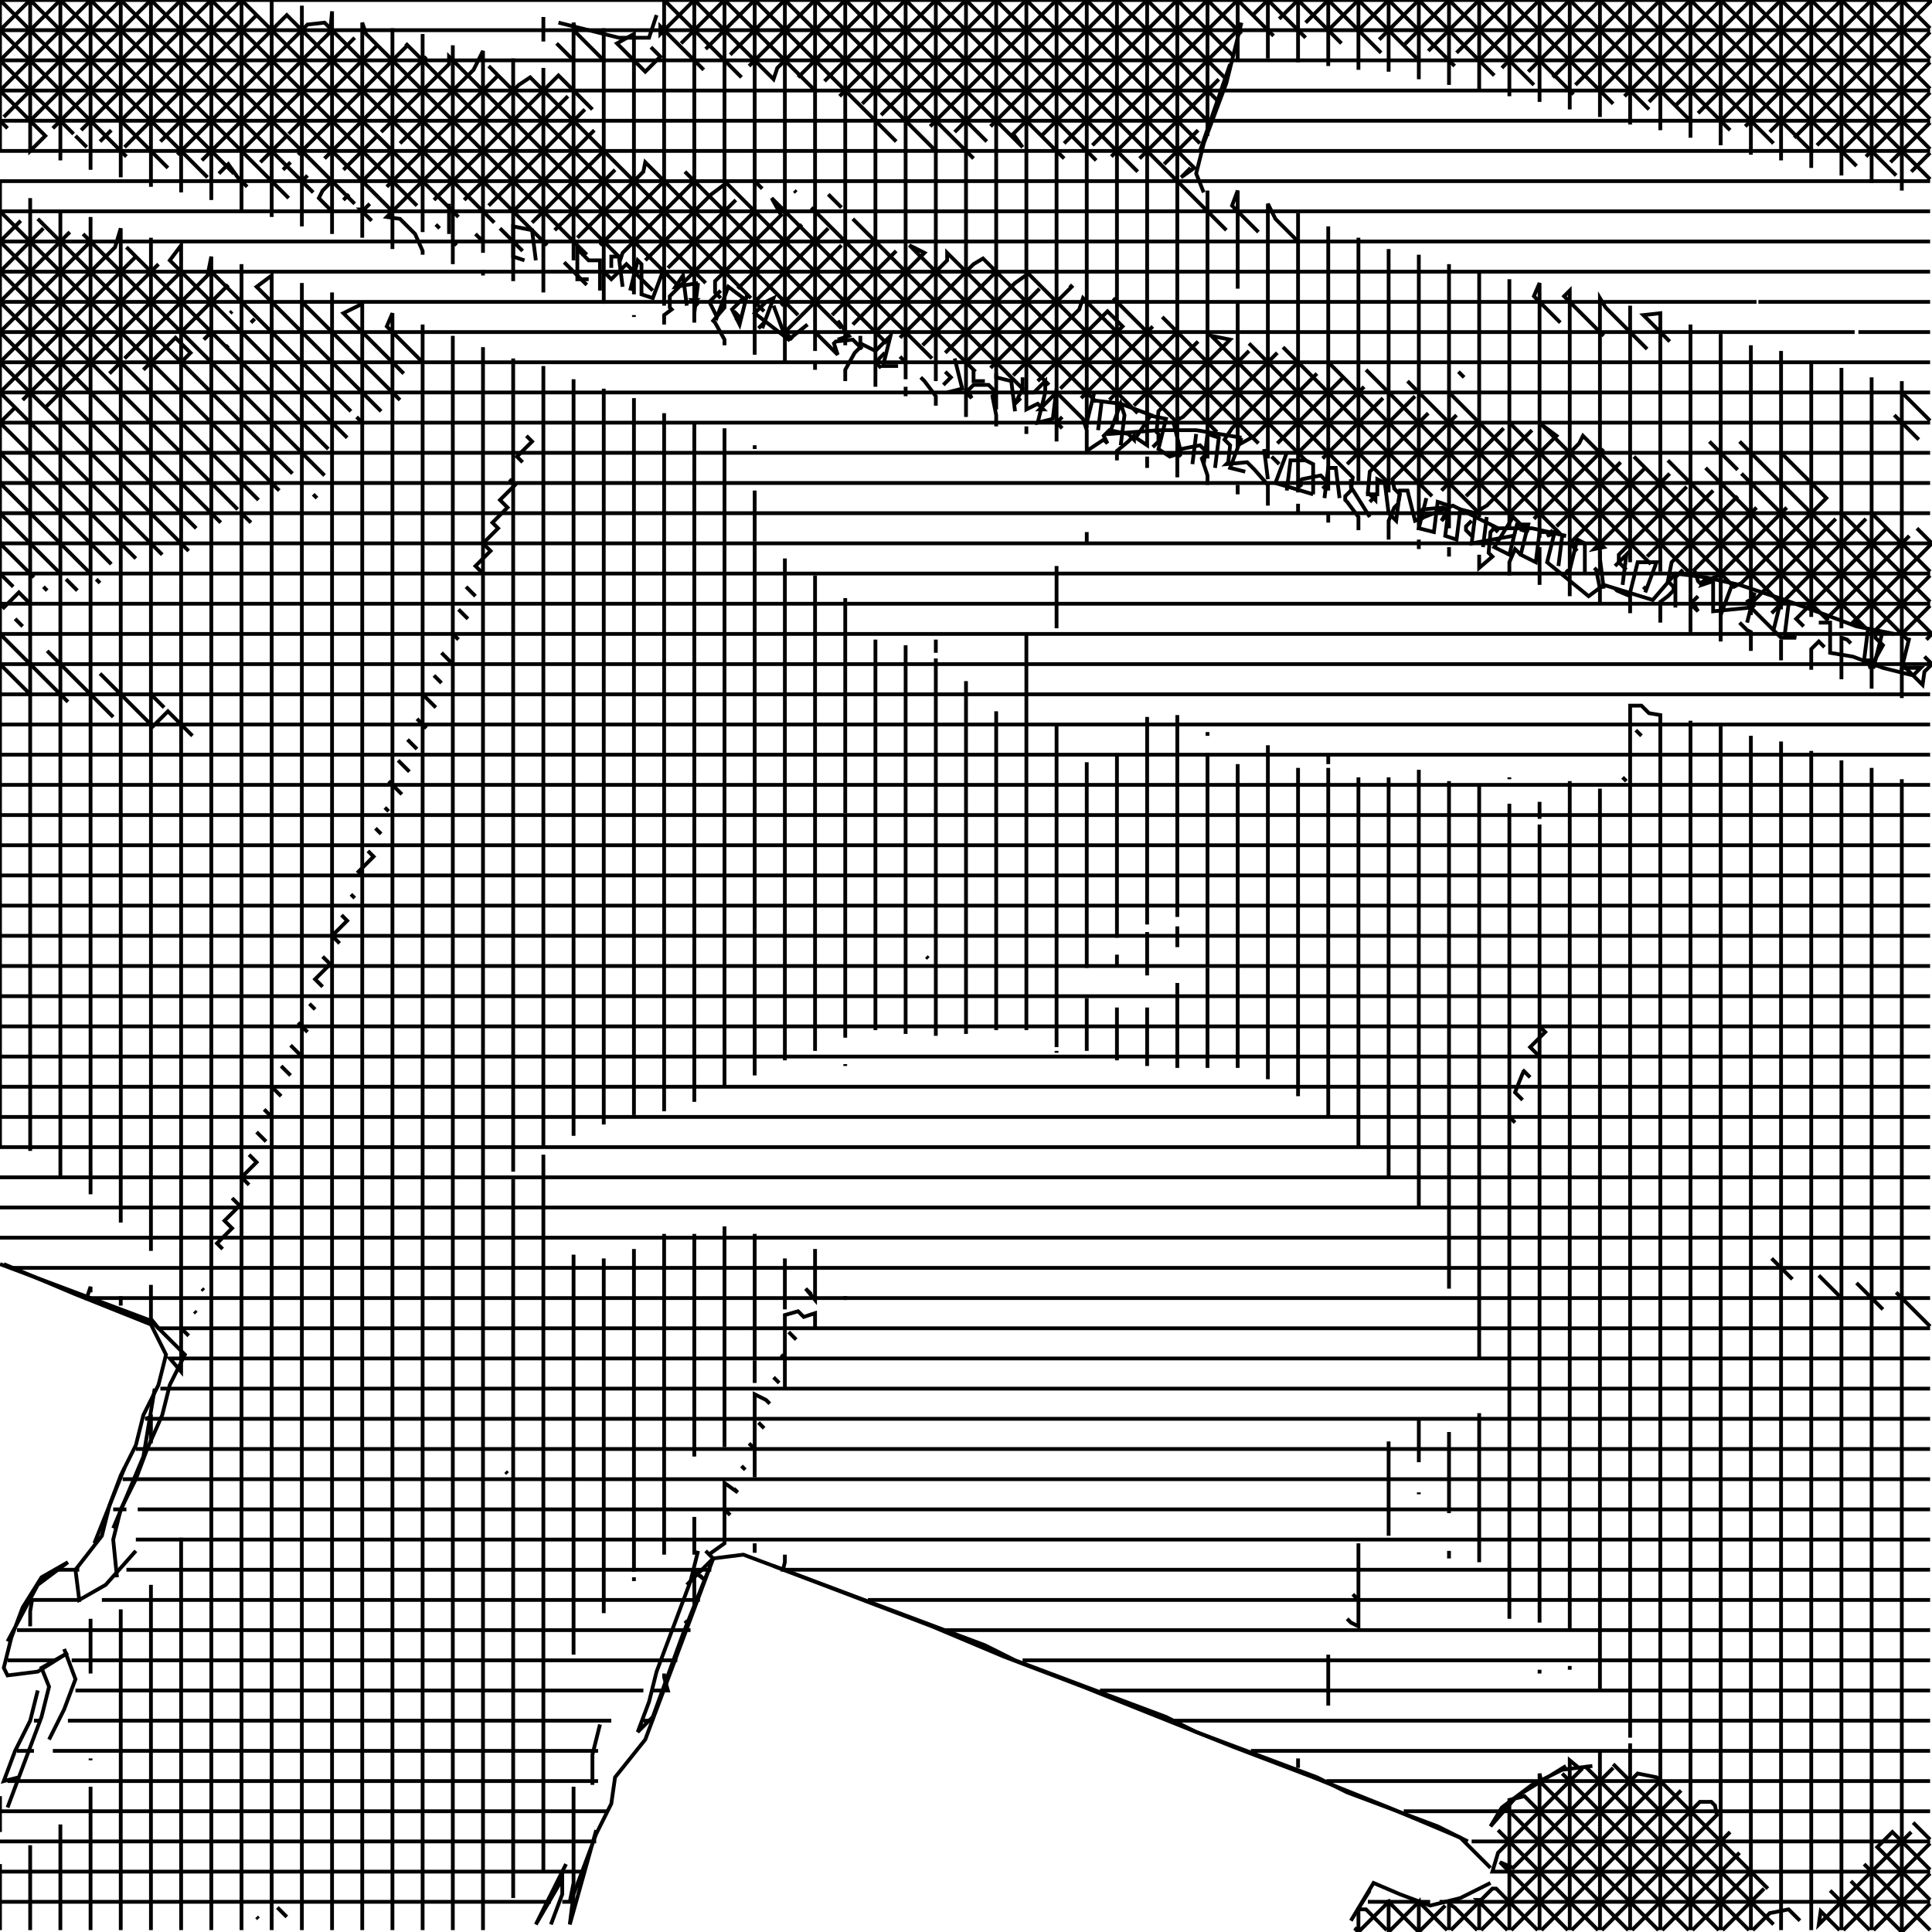 <svg xmlns="http://www.w3.org/2000/svg" height="512px" width="512px" version="1.1"><polyline points="329.0,6.0,327.0,14.0,325.0,22.0,322.0,30.0,319.0,38.0,317.0,46.0,319.0,51.0" stroke="black" stroke-width="1" fill="none" />
<polyline points="318.0,40.0,326.0,17.0" stroke="black" stroke-width="1" fill="none" />
<polyline points="290.0,104.0,288.0,112.0" stroke="black" stroke-width="1" fill="none" />
<polyline points="289.0,106.0,297.0,107.0,305.0,110.0,301.0,116.0,304.0,118.0,304.0,110.0,309.0,111.0,307.0,119.0,310.0,121.0,313.0,120.0,311.0,112.0" stroke="black" stroke-width="1" fill="none" />
<polyline points="317.0,115.0,316.0,123.0" stroke="black" stroke-width="1" fill="none" />
<polyline points="322.0,124.0,323.0,116.0,320.0,115.0,319.0,123.0" stroke="black" stroke-width="1" fill="none" />
<polyline points="330.0,125.0,326.0,124.0,329.0,116.0" stroke="black" stroke-width="1" fill="none" />
<polyline points="335.0,119.0,336.0,127.0" stroke="black" stroke-width="1" fill="none" />
<polyline points="341.0,130.0,342.0,122.0,346.0,122.0,348.0,123.0,348.0,131.0" stroke="black" stroke-width="1" fill="none" />
<polyline points="355.0,132.0,354.0,124.0,352.0,124.0,351.0,132.0" stroke="black" stroke-width="1" fill="none" />
<polyline points="358.0,127.0,358.0,129.0,363.0,137.0" stroke="black" stroke-width="1" fill="none" />
<polyline points="362.0,131.0,365.0,131.0,365.0,127.0,367.0,128.0,368.0,136.0,370.0,138.0,371.0,130.0,373.0,130.0,375.0,138.0,385.0,134.0,397.0,140.0,406.0,140.0,415.0,142.0,414.0,142.0,413.0,150.0" stroke="black" stroke-width="1" fill="none" />
<polyline points="420.0,152.0,420.0,144.0,418.0,143.0,416.0,151.0" stroke="black" stroke-width="1" fill="none" />
<polyline points="424.0,146.0,424.0,148.0,425.0,156.0" stroke="black" stroke-width="1" fill="none" />
<polyline points="428.0,150.0,431.0,147.0,431.0,147.0,430.0,155.0" stroke="black" stroke-width="1" fill="none" />
<polyline points="436.0,157.0,439.0,149.0,434.0,149.0,432.0,157.0" stroke="black" stroke-width="1" fill="none" />
<polyline points="444.0,161.0,444.0,153.0,446.0,151.0" stroke="black" stroke-width="1" fill="none" />
<polyline points="452.0,153.0,451.0,155.0,454.0,154.0,454.0,162.0,464.0,161.0,472.0,169.0,476.0,169.0,473.0,168.0,474.0,160.0,472.0,159.0,470.0,167.0" stroke="black" stroke-width="1" fill="none" />
<polyline points="463.0,165.0,465.0,157.0" stroke="black" stroke-width="1" fill="none" />
<polyline points="459.0,155.0,456.0,163.0" stroke="black" stroke-width="1" fill="none" />
<polyline points="482.0,165.0,485.0,165.0,485.0,173.0,491.0,174.0,499.0,177.0,507.0,179.0,509.0,177.0,504.0,177.0,506.0,169.0" stroke="black" stroke-width="1" fill="none" />
<polyline points="499.0,167.0,497.0,175.0,494.0,175.0,495.0,167.0" stroke="black" stroke-width="1" fill="none" />
<polyline points="502.0,168.0,492.0,166.0,484.0,163.0,473.0,159.0,461.0,155.0,452.0,153.0,444.0,152.0,438.0,159.0,425.0,155.0,421.0,158.0,410.0,149.0,412.0,141.0,408.0,141.0,407.0,149.0,403.0,147.0,405.0,139.0,402.0,139.0,400.0,147.0,396.0,145.0,401.0,137.0" stroke="black" stroke-width="1" fill="none" />
<polyline points="394.0,137.0,393.0,145.0" stroke="black" stroke-width="1" fill="none" />
<polyline points="401.0,142.0,390.0,144.0,391.0,136.0,387.0,135.0,386.0,143.0,383.0,142.0,384.0,134.0,381.0,133.0,380.0,141.0,376.0,140.0,378.0,132.0" stroke="black" stroke-width="1" fill="none" />
<polyline points="348.0,131.0,338.0,128.0,341.0,120.0" stroke="black" stroke-width="1" fill="none" />
<polyline points="297.0,118.0,298.0,110.0,297.0,107.0,294.0,115.0,307.0,114.0,317.0,114.0,329.0,116.0" stroke="black" stroke-width="1" fill="none" />
<polyline points="291.0,114.0,292.0,106.0" stroke="black" stroke-width="1" fill="none" />
<polyline points="280.0,103.0,279.0,111.0,275.0,112.0,277.0,104.0,277.0,101.0,274.0,104.0,271.0,104.0,271.0,100.0" stroke="black" stroke-width="1" fill="none" />
<polyline points="264.0,99.0,264.0,100.0,268.0,101.0,269.0,109.0" stroke="black" stroke-width="1" fill="none" />
<polyline points="261.0,101.0,258.0,101.0,258.0,98.0" stroke="black" stroke-width="1" fill="none" />
<polyline points="253.0,95.0,255.0,103.0,251.0,104.0" stroke="black" stroke-width="1" fill="none" />
<polyline points="238.0,97.0,234.0,97.0,236.0,89.0,235.0,90.0,232.0,93.0,228.0,91.0,228.0,89.0" stroke="black" stroke-width="1" fill="none" />
<polyline points="222.0,90.0,225.0,89.0,222.0,85.0" stroke="black" stroke-width="1" fill="none" />
<polyline points="214.0,86.0,209.0,90.0,200.0,83.0,203.0,80.0,205.0,79.0,202.0,87.0" stroke="black" stroke-width="1" fill="none" />
<polyline points="208.0,89.0,205.0,81.0" stroke="black" stroke-width="1" fill="none" />
<polyline points="198.0,78.0,196.0,86.0,194.0,82.0,197.0,79.0,193.0,76.0,190.0,84.0,188.0,80.0,191.0,77.0" stroke="black" stroke-width="1" fill="none" />
<polyline points="185.0,75.0,184.0,83.0" stroke="black" stroke-width="1" fill="none" />
<polyline points="185.0,75.0,179.0,76.0,181.0,73.0,182.0,81.0" stroke="black" stroke-width="1" fill="none" />
<polyline points="176.0,81.0,176.0,73.0,176.0,71.0,173.0,79.0,170.0,78.0,170.0,70.0,169.0,69.0,167.0,77.0" stroke="black" stroke-width="1" fill="none" />
<polyline points="162.0,71.0,162.0,68.0,164.0,68.0,165.0,76.0" stroke="black" stroke-width="1" fill="none" />
<polyline points="159.0,77.0,159.0,69.0,156.0,69.0,153.0,66.0,153.0,74.0,156.0,74.0" stroke="black" stroke-width="1" fill="none" />
<polyline points="142.0,69.0,141.0,61.0,136.0,60.0,136.0,68.0,139.0,69.0" stroke="black" stroke-width="1" fill="none" />
<polyline points="119.0,62.0,119.0,54.0" stroke="black" stroke-width="1" fill="none" />
<polyline points="148.0,6.0,156.0,8.0,164.0,10.0,172.0,10.0,174.0,4.0" stroke="black" stroke-width="1" fill="none" />
<polyline points="1.0,335.0,20.0,343.0,40.0,351.0,44.0,359.0,42.0,367.0,38.0,375.0,36.0,383.0,32.0,391.0,29.0,399.0,27.0,407.0,20.0,416.0,21.0,424.0,28.0,420.0,36.0,411.0" stroke="black" stroke-width="1" fill="none" />
<polyline points="30.0,405.0,38.0,386.0,41.0,368.0" stroke="black" stroke-width="1" fill="none" />
<polyline points="33.0,389.0,25.0,409.0" stroke="black" stroke-width="1" fill="none" />
<polyline points="31.0,418.0,30.0,408.0,32.0,400.0,36.0,392.0,39.0,384.0,43.0,375.0,45.0,367.0,49.0,359.0,40.0,350.0,32.0,347.0,24.0,344.0,16.0,341.0,8.0,338.0,0.0,335.0" stroke="black" stroke-width="1" fill="none" />
<polyline points="2.0,435.0,10.0,420.0,18.0,414.0,11.0,418.0,6.0,426.0,3.0,434.0,1.0,442.0,2.0,444.0,10.0,443.0,18.0,438.0,11.0,442.0,13.0,447.0,11.0,455.0,8.0,463.0,5.0,471.0,2.0,479.0" stroke="black" stroke-width="1" fill="none" />
<polyline points="5.0,471.0,1.0,472.0,4.0,464.0,8.0,456.0,10.0,448.0" stroke="black" stroke-width="1" fill="none" />
<polyline points="17.0,453.0,13.0,461.0,17.0,453.0,20.0,445.0,17.0,437.0" stroke="black" stroke-width="1" fill="none" />
<polyline points="159.0,457.0,157.0,465.0,157.0,473.0" stroke="black" stroke-width="1" fill="none" />
<polyline points="158.0,485.0,151.0,510.0,152.0,502.0,155.0,494.0,158.0,486.0,162.0,478.0,163.0,471.0,171.0,461.0,174.0,453.0,177.0,445.0,180.0,437.0,183.0,429.0,186.0,421.0,189.0,413.0,182.0,420.0" stroke="black" stroke-width="1" fill="none" />
<polyline points="185.0,411.0,183.0,419.0,180.0,427.0,177.0,435.0,174.0,443.0,172.0,451.0,169.0,459.0,173.0,455.0,181.0,433.0,189.0,413.0,197.0,412.0,205.0,415.0,213.0,418.0,221.0,421.0,229.0,424.0,237.0,427.0,245.0,430.0,253.0,433.0,261.0,436.0,269.0,440.0,277.0,443.0,285.0,446.0,293.0,449.0,301.0,452.0,309.0,455.0,317.0,459.0,325.0,462.0,333.0,465.0,341.0,468.0,349.0,471.0,357.0,475.0,365.0,478.0,373.0,481.0,381.0,484.0,389.0,488.0" stroke="black" stroke-width="1" fill="none" />
<polyline points="395.0,499.0,387.0,503.0,379.0,505.0,371.0,502.0,364.0,499.0,358.0,509.0,363.0,501.0" stroke="black" stroke-width="1" fill="none" />
<polyline points="415.0,468.0,402.0,476.0,395.0,484.0,398.0,479.0,406.0,473.0,414.0,469.0,422.0,468.0" stroke="black" stroke-width="1" fill="none" />
<polyline points="395.0,495.0,387.0,487.0,368.0,479.0,348.0,471.0,327.0,463.0,307.0,455.0,287.0,447.0,266.0,439.0,247.0,431.0,226.0,423.0,205.0,415.0" stroke="black" stroke-width="1" fill="none" />
<polyline points="150.0,494.0,146.0,502.0,142.0,510.0,149.0,498.0,149.0,502.0,146.0,510.0" stroke="black" stroke-width="1" fill="none" />
<polyline points="0.0,0.0,511.5,0.0,511.5,0.5,475.5,36.5" stroke="black" stroke-width="1" fill="none" />
<polyline points="481.5,38.5,511.5,8.5" stroke="black" stroke-width="1" fill="none" />
<polyline points="511.5,16.5,488.5,39.5" stroke="black" stroke-width="1" fill="none" />
<polyline points="494.5,41.5,511.5,24.5" stroke="black" stroke-width="1" fill="none" />
<polyline points="511.5,40.5,506.5,45.5" stroke="black" stroke-width="1" fill="none" />
<polyline points="501.0,43.0,511.5,32.5" stroke="black" stroke-width="1" fill="none" />
<polyline points="511.5,7.5,504.0,0.0,504.0,0.0,504.0,50.5" stroke="black" stroke-width="1" fill="none" />
<polyline points="511.5,15.5,496.0,0.0,496.0,0.0,496.0,48.5" stroke="black" stroke-width="1" fill="none" />
<polyline points="469.0,35.0,504.0,0.0" stroke="black" stroke-width="1" fill="none" />
<polyline points="496.0,0.0,462.5,33.5" stroke="black" stroke-width="1" fill="none" />
<polyline points="456.0,32.0,488.0,0.0,488.0,0.0,488.0,46.5" stroke="black" stroke-width="1" fill="none" />
<polyline points="511.5,23.5,488.0,0.0" stroke="black" stroke-width="1" fill="none" />
<polyline points="480.0,0.0,480.0,44.5" stroke="black" stroke-width="1" fill="none" />
<polyline points="450.0,30.0,480.0,0.0,480.0,0.0,511.5,31.5" stroke="black" stroke-width="1" fill="none" />
<polyline points="511.5,39.5,472.0,0.0,472.0,0.0,472.0,42.5" stroke="black" stroke-width="1" fill="none" />
<polyline points="444.0,28.0,472.0,0.0" stroke="black" stroke-width="1" fill="none" />
<polyline points="464.0,0.0,464.0,41.0" stroke="black" stroke-width="1" fill="none" />
<polyline points="437.0,27.0,464.0,0.0,464.0,0.0,511.5,47.5" stroke="black" stroke-width="1" fill="none" />
<polyline points="502.5,46.5,456.0,0.0,456.0,0.0,456.0,38.5" stroke="black" stroke-width="1" fill="none" />
<polyline points="430.5,25.5,456.0,0.0" stroke="black" stroke-width="1" fill="none" />
<polyline points="448.0,0.0,448.0,36.5" stroke="black" stroke-width="1" fill="none" />
<polyline points="424.5,23.5,448.0,0.0,448.0,0.0,492.0,44.0" stroke="black" stroke-width="1" fill="none" />
<polyline points="480.5,40.5,440.0,0.0,440.0,0.0,440.0,34.5" stroke="black" stroke-width="1" fill="none" />
<polyline points="417.5,22.5,440.0,0.0" stroke="black" stroke-width="1" fill="none" />
<polyline points="432.0,0.0,432.0,33.0" stroke="black" stroke-width="1" fill="none" />
<polyline points="411.5,20.5,432.0,0.0,432.0,0.0,470.0,38.0" stroke="black" stroke-width="1" fill="none" />
<polyline points="458.5,34.5,424.0,0.0,424.0,0.0,424.0,31.0" stroke="black" stroke-width="1" fill="none" />
<polyline points="405.0,19.0,424.0,0.0" stroke="black" stroke-width="1" fill="none" />
<polyline points="416.0,0.0,416.0,29.0" stroke="black" stroke-width="1" fill="none" />
<polyline points="398.0,18.0,416.0,0.0,416.0,0.0,448.5,32.5" stroke="black" stroke-width="1" fill="none" />
<polyline points="437.0,29.0,408.0,0.0,408.0,0.0,408.0,27.0" stroke="black" stroke-width="1" fill="none" />
<polyline points="392.0,16.0,408.0,0.0" stroke="black" stroke-width="1" fill="none" />
<polyline points="400.0,0.0,400.0,25.5" stroke="black" stroke-width="1" fill="none" />
<polyline points="386.0,14.0,400.0,0.0,400.0,0.0,427.5,27.5" stroke="black" stroke-width="1" fill="none" />
<polyline points="417.0,25.0,392.0,0.0,392.0,0.0,392.0,24.0" stroke="black" stroke-width="1" fill="none" />
<polyline points="378.5,13.5,392.0,0.0" stroke="black" stroke-width="1" fill="none" />
<polyline points="384.0,0.0,384.0,22.5" stroke="black" stroke-width="1" fill="none" />
<polyline points="372.0,12.0,384.0,0.0,384.0,0.0,406.5,22.5" stroke="black" stroke-width="1" fill="none" />
<polyline points="396.0,20.0,376.0,0.0,376.0,0.0,376.0,21.0" stroke="black" stroke-width="1" fill="none" />
<polyline points="365.5,10.5,376.0,0.0" stroke="black" stroke-width="1" fill="none" />
<polyline points="368.0,0.0,368.0,19.0" stroke="black" stroke-width="1" fill="none" />
<polyline points="359.5,8.5,368.0,0.0,368.0,0.0,385.5,17.5" stroke="black" stroke-width="1" fill="none" />
<polyline points="375.5,15.5,360.0,0.0,360.0,0.0,360.0,18.5" stroke="black" stroke-width="1" fill="none" />
<polyline points="352.0,8.0,360.0,0.0" stroke="black" stroke-width="1" fill="none" />
<polyline points="352.0,0.0,352.0,17.5" stroke="black" stroke-width="1" fill="none" />
<polyline points="346.0,6.0,352.0,0.0,352.0,0.0,366.0,14.0" stroke="black" stroke-width="1" fill="none" />
<polyline points="355.5,11.5,344.0,0.0,344.0,0.0,344.0,16.5" stroke="black" stroke-width="1" fill="none" />
<polyline points="339.0,5.0,344.0,0.0" stroke="black" stroke-width="1" fill="none" />
<polyline points="336.0,0.0,336.0,15.5" stroke="black" stroke-width="1" fill="none" />
<polyline points="332.0,4.0,336.0,0.0,336.0,0.0,346.0,10.0" stroke="black" stroke-width="1" fill="none" />
<polyline points="328.5,7.5,294.5,41.5" stroke="black" stroke-width="1" fill="none" />
<polyline points="289.5,38.5,328.0,0.0,328.0,0.0,328.0,16.0" stroke="black" stroke-width="1" fill="none" />
<polyline points="323.0,21.0,302.0,42.0" stroke="black" stroke-width="1" fill="none" />
<polyline points="308.5,43.5,317.5,34.5" stroke="black" stroke-width="1" fill="none" />
<polyline points="315.5,44.5,313.0,47.0,316.5,44.5,272.0,0.0,272.0,0.0,272.0,108.5,275.0,107.0,276.5,108.5,275.5,108.5,276.5,107.5,280.0,104.0,287.0,111.0,288.0,114.0,288.0,114.5,288.0,116.0,288.0,119.5,292.5,116.5,293.5,117.5,292.5,115.5,294.0,114.0,299.0,115.0,300.5,116.5,300.5,115.5,299.0,117.0,296.0,119.5,296.0,122.0" stroke="black" stroke-width="1" fill="none" />
<polyline points="304.0,121.0,304.0,124.0" stroke="black" stroke-width="1" fill="none" />
<polyline points="305.5,118.5,307.0,117.0,307.0,115.0,306.5,114.5,307.0,109.0,326.0,90.0,321.0,89.0,358.5,126.5,358.0,130.0,356.5,131.5,356.5,132.5,357.0,133.0,360.0,137.0,360.0,140.5" stroke="black" stroke-width="1" fill="none" />
<polyline points="363.0,133.0,364.5,131.5,364.5,132.5,362.5,130.5,363.0,125.0,378.5,109.5" stroke="black" stroke-width="1" fill="none" />
<polyline points="386.0,110.0,369.0,127.0,369.5,129.5,371.0,131.0,370.5,133.5,369.5,134.5,368.0,138.0,368.0,143.0" stroke="black" stroke-width="1" fill="none" />
<polyline points="376.0,143.0,376.0,145.5" stroke="black" stroke-width="1" fill="none" />
<polyline points="384.0,145.0,384.0,147.5" stroke="black" stroke-width="1" fill="none" />
<polyline points="392.0,147.0,392.0,150.5,395.5,147.5,394.5,146.5,395.0,141.0,396.0,140.0,395.5,139.5,397.0,141.0" stroke="black" stroke-width="1" fill="none" />
<polyline points="400.0,136.0,418.5,117.5,419.5,115.5,459.5,155.5,461.5,154.5,481.0,135.0,484.0,132.0,482.0,130.0,481.5,129.5,480.0,128.0" stroke="black" stroke-width="1" fill="none" />
<polyline points="473.5,134.5,455.5,152.5,450.5,154.5,450.0,154.0,449.0,151.0,465.5,134.5" stroke="black" stroke-width="1" fill="none" />
<polyline points="460.5,131.5,443.0,149.0,442.0,154.0,443.5,155.5,443.5,156.5,442.0,158.0,440.0,159.5,440.0,165.0" stroke="black" stroke-width="1" fill="none" />
<polyline points="448.0,160.0,450.0,162.0,448.5,159.5,450.0,158.0" stroke="black" stroke-width="1" fill="none" />
<polyline points="456.0,160.0,456.5,160.5" stroke="black" stroke-width="1" fill="none" />
<polyline points="461.0,165.0,463.0,167.0,464.0,167.5,464.0,172.5" stroke="black" stroke-width="1" fill="none" />
<polyline points="472.0,175.0,472.0,169.5" stroke="black" stroke-width="1" fill="none" />
<polyline points="476.0,164.0,478.0,166.0,476.0,164.0,477.5,162.5,480.0,160.0,500.0,140.0,496.0,136.0,511.5,151.5" stroke="black" stroke-width="1" fill="none" />
<polyline points="511.5,160.5,504.0,168.0" stroke="black" stroke-width="1" fill="none" />
<polyline points="510.5,169.5,511.5,168.5,511.5,167.5,461.0,117.0" stroke="black" stroke-width="1" fill="none" />
<polyline points="460.5,124.5,453.0,117.0" stroke="black" stroke-width="1" fill="none" />
<polyline points="452.0,124.0,493.5,165.5,491.0,165.0,511.5,144.5,511.5,143.5,508.0,140.0" stroke="black" stroke-width="1" fill="none" />
<polyline points="511.5,152.5,497.0,167.0,497.0,169.0,499.0,171.0,496.5,175.5,495.5,176.5,495.0,175.0,497.0,177.0" stroke="black" stroke-width="1" fill="none" />
<polyline points="503.5,175.5,504.5,176.5,508.5,180.5,509.5,181.5,510.0,178.0,511.5,176.5,511.5,175.5,510.0,174.0" stroke="black" stroke-width="1" fill="none" />
<polyline points="511.5,159.5,488.0,136.0" stroke="black" stroke-width="1" fill="none" />
<polyline points="506.0,142.0,485.0,163.0,484.0,164.0,484.5,164.5,482.5,162.5,443.5,123.5,442.5,122.5,442.0,122.0" stroke="black" stroke-width="1" fill="none" />
<polyline points="447.0,129.0,429.0,147.0,429.0,149.0,431.0,151.0" stroke="black" stroke-width="1" fill="none" />
<polyline points="428.0,156.0,428.5,156.5,432.0,158.0,432.0,162.5" stroke="black" stroke-width="1" fill="none" />
<polyline points="436.5,156.5,435.5,155.5" stroke="black" stroke-width="1" fill="none" />
<polyline points="436.5,147.5,454.0,130.0" stroke="black" stroke-width="1" fill="none" />
<polyline points="461.5,125.5,506.0,170.0" stroke="black" stroke-width="1" fill="none" />
<polyline points="490.5,170.5,489.5,169.5,488.0,169.0,488.0,180.0" stroke="black" stroke-width="1" fill="none" />
<polyline points="483.5,171.5,482.0,170.0,480.0,172.0,480.0,177.5" stroke="black" stroke-width="1" fill="none" />
<polyline points="469.5,162.5,471.0,161.0,474.0,158.0,494.5,137.5" stroke="black" stroke-width="1" fill="none" />
<polyline points="486.5,137.5,468.0,156.0,464.5,159.5,463.5,160.5,463.0,159.0,465.0,161.0" stroke="black" stroke-width="1" fill="none" />
<polyline points="472.0,160.0,433.0,121.0" stroke="black" stroke-width="1" fill="none" />
<polyline points="442.5,125.5,422.5,145.5,425.0,145.0,384.5,104.5" stroke="black" stroke-width="1" fill="none" />
<polyline points="388.0,100.0,386.5,98.5" stroke="black" stroke-width="1" fill="none" />
<polyline points="375.0,105.0,357.0,123.0" stroke="black" stroke-width="1" fill="none" />
<polyline points="350.5,121.5,366.5,105.5" stroke="black" stroke-width="1" fill="none" />
<polyline points="361.5,102.5,344.5,119.5" stroke="black" stroke-width="1" fill="none" />
<polyline points="338.5,117.5,356.0,100.0,352.0,96.0,391.5,135.5,394.0,134.0,412.5,115.5,408.5,112.5,447.5,151.5" stroke="black" stroke-width="1" fill="none" />
<polyline points="437.5,149.5,400.0,112.0" stroke="black" stroke-width="1" fill="none" />
<polyline points="406.0,114.0,388.5,131.5" stroke="black" stroke-width="1" fill="none" />
<polyline points="382.0,130.0,398.5,113.5" stroke="black" stroke-width="1" fill="none" />
<polyline points="406.5,137.5,425.0,119.0" stroke="black" stroke-width="1" fill="none" />
<polyline points="436.0,124.0,416.0,144.0,416.0,144.0,418.0,146.0" stroke="black" stroke-width="1" fill="none" />
<polyline points="415.0,151.0,415.5,151.5" stroke="black" stroke-width="1" fill="none" />
<polyline points="422.5,150.5,423.0,151.0,424.0,156.0,424.0,160.0" stroke="black" stroke-width="1" fill="none" />
<polyline points="440.0,151.5,440.0,83.0,435.5,83.5,442.5,90.5" stroke="black" stroke-width="1" fill="none" />
<polyline points="436.5,92.5,436.0,92.0,435.5,91.5,425.5,81.5,424.0,79.0,424.0,151.5" stroke="black" stroke-width="1" fill="none" />
<polyline points="412.5,139.5,429.5,122.5" stroke="black" stroke-width="1" fill="none" />
<polyline points="411.5,140.5,410.0,142.0,413.0,141.0,373.0,101.0" stroke="black" stroke-width="1" fill="none" />
<polyline points="362.0,98.0,405.0,141.0,403.5,140.5,405.0,139.0" stroke="black" stroke-width="1" fill="none" />
<polyline points="408.0,145.0,408.0,155.0" stroke="black" stroke-width="1" fill="none" />
<polyline points="403.0,147.0,401.5,145.5,400.0,149.0,400.0,152.5" stroke="black" stroke-width="1" fill="none" />
<polyline points="390.0,142.0,388.5,140.5,388.5,139.5,390.0,138.0" stroke="black" stroke-width="1" fill="none" />
<polyline points="383.5,136.5,382.0,138.0,383.5,135.5,382.5,134.5,377.0,135.0,376.0,136.0,375.5,135.5,377.5,137.5" stroke="black" stroke-width="1" fill="none" />
<polyline points="375.5,128.5,392.0,112.0" stroke="black" stroke-width="1" fill="none" />
<polyline points="413.5,85.5,406.5,78.5,408.0,75.0,408.0,142.5" stroke="black" stroke-width="1" fill="none" />
<polyline points="379.5,131.5,340.0,92.0" stroke="black" stroke-width="1" fill="none" />
<polyline points="343.5,96.5,326.5,113.5,324.5,116.5,326.0,118.0,325.5,122.5,325.0,123.0,330.5,122.5,332.5,124.5,336.0,128.5,336.0,134.0" stroke="black" stroke-width="1" fill="none" />
<polyline points="344.0,133.5,344.0,136.0" stroke="black" stroke-width="1" fill="none" />
<polyline points="345.0,129.0,343.5,127.5,344.0,128.0,345.0,127.0,350.0,126.0,352.0,128.0,351.5,128.5,350.5,129.5" stroke="black" stroke-width="1" fill="none" />
<polyline points="352.0,136.0,352.0,138.5" stroke="black" stroke-width="1" fill="none" />
<polyline points="368.0,128.0,331.0,91.0" stroke="black" stroke-width="1" fill="none" />
<polyline points="338.5,93.5,320.0,112.0,322.5,114.5,287.0,79.0,286.0,82.0,268.5,99.5" stroke="black" stroke-width="1" fill="none" />
<polyline points="262.5,97.5,280.5,79.5,284.0,76.0,283.5,75.5" stroke="black" stroke-width="1" fill="none" />
<polyline points="275.5,76.5,256.5,95.5" stroke="black" stroke-width="1" fill="none" />
<polyline points="250.5,93.5,269.0,75.0,272.5,72.5,311.5,111.5,313.5,110.5,331.0,93.0" stroke="black" stroke-width="1" fill="none" />
<polyline points="328.0,80.5,328.0,118.0,332.5,115.5,349.0,99.0" stroke="black" stroke-width="1" fill="none" />
<polyline points="346.0,122.0,308.0,84.0" stroke="black" stroke-width="1" fill="none" />
<polyline points="317.5,90.5,300.5,107.5" stroke="black" stroke-width="1" fill="none" />
<polyline points="294.0,106.0,312.0,88.0" stroke="black" stroke-width="1" fill="none" />
<polyline points="305.5,86.5,286.5,105.5" stroke="black" stroke-width="1" fill="none" />
<polyline points="281.0,103.0,297.5,86.5,293.5,82.5,275.0,101.0" stroke="black" stroke-width="1" fill="none" />
<polyline points="270.5,105.5,269.0,107.0,271.0,103.0,226.0,58.0" stroke="black" stroke-width="1" fill="none" />
<polyline points="232.5,63.5,214.0,82.0,210.5,85.5,209.0,87.0,208.0,88.0,210.0,90.0" stroke="black" stroke-width="1" fill="none" />
<polyline points="215.5,87.5,217.0,89.0,220.0,92.0,222.0,94.0,221.0,91.0,221.5,90.5,226.0,90.0,228.5,92.5,228.0,92.0,226.5,93.5,224.0,98.0,224.0,101.0" stroke="black" stroke-width="1" fill="none" />
<polyline points="232.0,102.5,232.0,0.0,232.0,0.0,271.0,39.0,268.5,35.5,304.0,0.0,304.0,0.0,304.0,111.5" stroke="black" stroke-width="1" fill="none" />
<polyline points="311.5,119.5,313.0,121.0,312.0,120.0,313.0,119.0,318.0,118.0,320.0,120.0,319.5,120.5,318.5,121.5,320.0,126.0,320.0,128.5" stroke="black" stroke-width="1" fill="none" />
<polyline points="328.0,128.5,328.0,131.0" stroke="black" stroke-width="1" fill="none" />
<polyline points="337.0,121.0,339.0,123.0" stroke="black" stroke-width="1" fill="none" />
<polyline points="333.5,117.5,295.0,79.0" stroke="black" stroke-width="1" fill="none" />
<polyline points="263.5,72.5,244.5,91.5" stroke="black" stroke-width="1" fill="none" />
<polyline points="238.5,89.5,258.0,70.0,260.5,68.5,301.5,109.5" stroke="black" stroke-width="1" fill="none" />
<polyline points="281.5,110.5,281.0,111.0,280.0,112.0,281.5,113.5" stroke="black" stroke-width="1" fill="none" />
<polyline points="288.0,113.5,288.0,0.0,288.0,0.0,320.5,32.5" stroke="black" stroke-width="1" fill="none" />
<polyline points="325.0,21.0,304.0,0.0" stroke="black" stroke-width="1" fill="none" />
<polyline points="296.0,0.0,296.0,112.0" stroke="black" stroke-width="1" fill="none" />
<polyline points="290.5,106.5,251.0,67.0,251.0,69.0,232.5,87.5" stroke="black" stroke-width="1" fill="none" />
<polyline points="234.5,93.5,233.0,95.0,232.5,96.5,233.5,97.5" stroke="black" stroke-width="1" fill="none" />
<polyline points="238.5,94.5,240.5,96.5,240.0,96.0,239.5,96.5" stroke="black" stroke-width="1" fill="none" />
<polyline points="244.0,100.0,245.0,101.0,248.0,105.0,248.0,107.5" stroke="black" stroke-width="1" fill="none" />
<polyline points="250.0,102.0,251.5,100.5,252.0,100.0,250.5,98.5" stroke="black" stroke-width="1" fill="none" />
<polyline points="256.0,104.0,257.5,105.5,256.5,103.5,258.0,102.0,262.0,102.0,264.5,104.5,264.0,104.0,263.0,105.0,264.0,110.0,264.0,113.0" stroke="black" stroke-width="1" fill="none" />
<polyline points="272.0,113.0,272.0,115.0" stroke="black" stroke-width="1" fill="none" />
<polyline points="278.0,102.0,241.0,65.0,245.0,67.0,226.0,86.0" stroke="black" stroke-width="1" fill="none" />
<polyline points="220.5,83.5,237.5,66.5" stroke="black" stroke-width="1" fill="none" />
<polyline points="223.0,65.0,207.0,81.0" stroke="black" stroke-width="1" fill="none" />
<polyline points="202.5,85.5,201.0,87.0" stroke="black" stroke-width="1" fill="none" />
<polyline points="196.0,84.0,195.0,85.0,196.0,84.0,194.5,82.5" stroke="black" stroke-width="1" fill="none" />
<polyline points="199.0,79.0,140.5,20.5,137.5,22.5,116.5,43.5,112.5,47.5,107.0,53.0,103.5,56.5,102.5,57.5,106.0,58.0,110.0,62.0,112.0,66.5,112.0,67.5" stroke="black" stroke-width="1" fill="none" />
<polyline points="116.5,60.5,115.5,59.5" stroke="black" stroke-width="1" fill="none" />
<polyline points="115.0,53.0,119.0,49.0,121.5,46.5,144.5,23.5,148.0,20.0,157.0,29.0" stroke="black" stroke-width="1" fill="none" />
<polyline points="160.0,40.0,141.0,59.0" stroke="black" stroke-width="1" fill="none" />
<polyline points="135.5,56.5,157.5,34.5" stroke="black" stroke-width="1" fill="none" />
<polyline points="163.0,45.0,147.0,61.0" stroke="black" stroke-width="1" fill="none" />
<polyline points="153.0,63.0,170.5,45.5,171.0,43.0,211.5,83.5" stroke="black" stroke-width="1" fill="none" />
<polyline points="200.5,79.5,219.5,60.5" stroke="black" stroke-width="1" fill="none" />
<polyline points="212.5,59.5,195.5,76.5" stroke="black" stroke-width="1" fill="none" />
<polyline points="200.0,80.0,202.5,82.5" stroke="black" stroke-width="1" fill="none" />
<polyline points="191.0,79.0,189.5,77.5,189.5,74.5,207.0,57.0,204.5,52.5,247.0,95.0" stroke="black" stroke-width="1" fill="none" />
<polyline points="248.0,101.0,248.0,0.0,248.0,0.0,290.5,42.5" stroke="black" stroke-width="1" fill="none" />
<polyline points="282.0,38.0,320.0,0.0,320.0,0.0,320.0,36.0" stroke="black" stroke-width="1" fill="none" />
<polyline points="322.5,26.5,296.0,0.0,296.0,0.0,262.5,33.5" stroke="black" stroke-width="1" fill="none" />
<polyline points="253.0,35.0,288.0,0.0" stroke="black" stroke-width="1" fill="none" />
<polyline points="280.0,0.0,280.0,117.0" stroke="black" stroke-width="1" fill="none" />
<polyline points="288.0,141.0,288.0,144.0" stroke="black" stroke-width="1" fill="none" />
<polyline points="280.0,150.0,280.0,166.5" stroke="black" stroke-width="1" fill="none" />
<polyline points="272.0,168.0,272.0,190.0,272.0,190.5,272.0,191.0,272.0,193.5,272.0,194.0,272.0,198.0,272.0,273.0" stroke="black" stroke-width="1" fill="none" />
<polyline points="280.0,278.5,280.0,279.0" stroke="black" stroke-width="1" fill="none" />
<polyline points="296.0,281.0,296.0,267.0" stroke="black" stroke-width="1" fill="none" />
<polyline points="304.0,267.0,304.0,268.0,304.0,270.5,304.0,282.5" stroke="black" stroke-width="1" fill="none" />
<polyline points="312.0,283.0,312.0,271.0,312.0,270.0,312.0,267.0,312.0,265.5,312.0,260.5" stroke="black" stroke-width="1" fill="none" />
<polyline points="304.0,258.5,304.0,258.0,304.0,255.0,304.0,251.0,304.0,249.5,304.0,247.0" stroke="black" stroke-width="1" fill="none" />
<polyline points="312.0,247.0,312.0,245.5,312.0,249.5,312.0,251.0" stroke="black" stroke-width="1" fill="none" />
<polyline points="320.0,256.5,320.0,283.0" stroke="black" stroke-width="1" fill="none" />
<polyline points="336.0,286.0,336.0,199.5,336.0,198.0,336.0,197.5" stroke="black" stroke-width="1" fill="none" />
<polyline points="328.0,202.5,328.0,252.0,328.0,252.5,328.0,262.0,328.0,263.5,328.0,283.0" stroke="black" stroke-width="1" fill="none" />
<polyline points="360.0,304.0,360.0,209.0,360.0,207.5,360.0,206.0" stroke="black" stroke-width="1" fill="none" />
<polyline points="368.0,206.0,368.0,312.0" stroke="black" stroke-width="1" fill="none" />
<polyline points="376.0,312.0,376.0,320.0" stroke="black" stroke-width="1" fill="none" />
<polyline points="399.5,295.5,401.5,297.5" stroke="black" stroke-width="1" fill="none" />
<polyline points="403.5,291.5,401.5,289.5,403.5,284.5,404.0,284.0,403.5,283.5,405.5,285.5" stroke="black" stroke-width="1" fill="none" />
<polyline points="407.5,279.5,405.5,277.5,409.5,273.5,407.5,271.5" stroke="black" stroke-width="1" fill="none" />
<polyline points="408.0,218.5,408.0,394.5,408.0,395.5,408.0,419.5,408.0,421.0,408.0,427.0,408.0,428.5,408.0,430.0" stroke="black" stroke-width="1" fill="none" />
<polyline points="416.0,431.5,416.0,214.0,416.0,213.5,416.0,212.0,416.0,208.0,416.0,207.0" stroke="black" stroke-width="1" fill="none" />
<polyline points="424.0,209.0,424.0,447.5" stroke="black" stroke-width="1" fill="none" />
<polyline points="416.0,442.5,416.0,441.5" stroke="black" stroke-width="1" fill="none" />
<polyline points="408.0,442.5,408.0,443.5" stroke="black" stroke-width="1" fill="none" />
<polyline points="400.0,429.0,400.0,427.0,400.0,424.0,400.0,420.5,400.0,418.0,400.0,414.0,400.0,410.0,400.0,368.5,400.0,368.0,400.0,217.5,400.0,215.5,400.0,213.0" stroke="black" stroke-width="1" fill="none" />
<polyline points="400.0,206.5,400.0,206.0" stroke="black" stroke-width="1" fill="none" />
<polyline points="392.0,208.0,392.0,360.0" stroke="black" stroke-width="1" fill="none" />
<polyline points="392.0,374.5,392.0,395.5,392.0,397.5,392.0,409.0,392.0,410.0,392.0,414.0" stroke="black" stroke-width="1" fill="none" />
<polyline points="384.0,413.0,384.0,411.0" stroke="black" stroke-width="1" fill="none" />
<polyline points="384.0,401.0,384.0,400.0,384.0,397.0,384.0,396.0,384.0,395.0,384.0,379.5" stroke="black" stroke-width="1" fill="none" />
<polyline points="376.0,376.0,376.0,383.0,376.0,386.0,376.0,387.5" stroke="black" stroke-width="1" fill="none" />
<polyline points="376.0,395.5,376.0,396.0" stroke="black" stroke-width="1" fill="none" />
<polyline points="368.0,407.0,368.0,382.0" stroke="black" stroke-width="1" fill="none" />
<polyline points="360.0,409.0,360.0,431.0,358.0,430.0,357.0,429.0" stroke="black" stroke-width="1" fill="none" />
<polyline points="359.5,423.5,358.5,422.5" stroke="black" stroke-width="1" fill="none" />
<polyline points="352.0,438.5,352.0,452.0" stroke="black" stroke-width="1" fill="none" />
<polyline points="344.0,466.0,344.0,468.5" stroke="black" stroke-width="1" fill="none" />
<polyline points="351.5,472.0,511.5,472.0" stroke="black" stroke-width="1" fill="none" />
<polyline points="507.0,483.0,511.5,487.5" stroke="black" stroke-width="1" fill="none" />
<polyline points="511.5,496.5,496.5,511.5" stroke="black" stroke-width="1" fill="none" />
<polyline points="488.5,511.5,511.5,488.5" stroke="black" stroke-width="1" fill="none" />
<polyline points="506.5,485.5,482.0,510.0,482.5,506.5,487.5,511.5" stroke="black" stroke-width="1" fill="none" />
<polyline points="495.5,511.5,485.0,501.0" stroke="black" stroke-width="1" fill="none" />
<polyline points="490.5,498.5,503.5,511.5,504.5,511.5,511.5,504.5" stroke="black" stroke-width="1" fill="none" />
<polyline points="511.5,495.5,501.5,485.5,497.5,489.5,511.5,503.5" stroke="black" stroke-width="1" fill="none" />
<polyline points="511.5,511.5,494.0,494.0" stroke="black" stroke-width="1" fill="none" />
<polyline points="477.0,509.0,474.0,506.0,469.0,507.0,464.5,511.5" stroke="black" stroke-width="1" fill="none" />
<polyline points="456.5,511.5,467.5,500.5" stroke="black" stroke-width="1" fill="none" />
<polyline points="464.5,495.5,448.5,511.5" stroke="black" stroke-width="1" fill="none" />
<polyline points="440.5,511.5,461.0,491.0" stroke="black" stroke-width="1" fill="none" />
<polyline points="458.5,485.5,432.5,511.5" stroke="black" stroke-width="1" fill="none" />
<polyline points="424.5,511.5,455.0,481.0,454.5,478.5,453.5,477.5,450.5,477.5,416.5,511.5" stroke="black" stroke-width="1" fill="none" />
<polyline points="408.5,511.5,445.5,474.5" stroke="black" stroke-width="1" fill="none" />
<polyline points="439.5,472.5,438.0,474.0,437.0,475.0,400.5,511.5" stroke="black" stroke-width="1" fill="none" />
<polyline points="392.5,511.5,434.0,470.0,439.0,471.0,468.5,500.5" stroke="black" stroke-width="1" fill="none" />
<polyline points="427.5,468.5,401.0,495.0,397.5,493.5,415.5,511.5" stroke="black" stroke-width="1" fill="none" />
<polyline points="399.5,511.5,391.5,503.5,392.0,503.5,392.0,511.5" stroke="black" stroke-width="1" fill="none" />
<polyline points="384.5,511.5,393.0,503.0,394.0,502.0,395.5,500.5,396.5,500.5,407.5,511.5" stroke="black" stroke-width="1" fill="none" />
<polyline points="391.5,511.5,385.5,505.5,384.0,504.5,384.0,511.5" stroke="black" stroke-width="1" fill="none" />
<polyline points="383.0,505.0,376.5,511.5,375.5,511.5,368.0,504.0,368.0,503.5,368.0,511.5,368.5,511.5,376.0,504.0,376.0,504.0,376.0,511.5" stroke="black" stroke-width="1" fill="none" />
<polyline points="376.5,504.5,383.5,511.5" stroke="black" stroke-width="1" fill="none" />
<polyline points="381.5,504.0,511.5,504.0" stroke="black" stroke-width="1" fill="none" />
<polyline points="423.5,511.5,397.0,485.0" stroke="black" stroke-width="1" fill="none" />
<polyline points="400.5,480.5,431.5,511.5" stroke="black" stroke-width="1" fill="none" />
<polyline points="439.5,511.5,404.0,476.0,400.0,477.0,400.0,511.5" stroke="black" stroke-width="1" fill="none" />
<polyline points="416.0,511.5,416.0,466.5,419.0,469.0,397.0,491.0,395.5,496.0,511.5,496.0" stroke="black" stroke-width="1" fill="none" />
<polyline points="447.5,511.5,408.5,472.5,408.0,470.0,408.0,511.5" stroke="black" stroke-width="1" fill="none" />
<polyline points="432.0,511.5,432.0,462.0" stroke="black" stroke-width="1" fill="none" />
<polyline points="427.5,467.5,470.0,510.0" stroke="black" stroke-width="1" fill="none" />
<polyline points="455.5,511.5,414.0,470.0" stroke="black" stroke-width="1" fill="none" />
<polyline points="420.0,468.0,463.5,511.5" stroke="black" stroke-width="1" fill="none" />
<polyline points="504.0,511.5,504.0,206.5" stroke="black" stroke-width="1" fill="none" />
<polyline points="496.0,203.5,496.0,511.5" stroke="black" stroke-width="1" fill="none" />
<polyline points="488.0,511.5,488.0,201.5" stroke="black" stroke-width="1" fill="none" />
<polyline points="480.0,199.0,480.0,511.5" stroke="black" stroke-width="1" fill="none" />
<polyline points="472.0,511.5,472.0,196.5" stroke="black" stroke-width="1" fill="none" />
<polyline points="464.0,195.0,464.0,511.5" stroke="black" stroke-width="1" fill="none" />
<polyline points="456.0,511.5,456.0,192.5" stroke="black" stroke-width="1" fill="none" />
<polyline points="448.0,191.0,448.0,511.5" stroke="black" stroke-width="1" fill="none" />
<polyline points="440.0,511.5,440.0,189.5,437.0,189.0,435.0,187.0,432.0,187.0,432.0,187.5,432.0,188.5,432.0,460.5" stroke="black" stroke-width="1" fill="none" />
<polyline points="424.0,464.0,424.0,511.5" stroke="black" stroke-width="1" fill="none" />
<polyline points="390.0,488.0,511.5,488.0" stroke="black" stroke-width="1" fill="none" />
<polyline points="511.5,351.5,502.5,342.5" stroke="black" stroke-width="1" fill="none" />
<polyline points="499.0,347.0,497.0,345.0,496.0,344.0,492.0,340.0" stroke="black" stroke-width="1" fill="none" />
<polyline points="487.5,343.5,485.0,341.0,483.5,339.5,482.0,338.0" stroke="black" stroke-width="1" fill="none" />
<polyline points="475.0,339.0,469.5,333.5" stroke="black" stroke-width="1" fill="none" />
<polyline points="431.0,207.0,430.0,206.0" stroke="black" stroke-width="1" fill="none" />
<polyline points="432.5,200.5,432.0,200.0" stroke="black" stroke-width="1" fill="none" />
<polyline points="435.0,195.0,433.5,193.5" stroke="black" stroke-width="1" fill="none" />
<polyline points="448.0,167.5,448.0,86.0" stroke="black" stroke-width="1" fill="none" />
<polyline points="456.0,88.5,456.0,170.0" stroke="black" stroke-width="1" fill="none" />
<polyline points="479.5,127.5,472.5,120.5" stroke="black" stroke-width="1" fill="none" />
<polyline points="480.0,96.0,480.0,163.5" stroke="black" stroke-width="1" fill="none" />
<polyline points="508.5,116.5,502.0,110.0" stroke="black" stroke-width="1" fill="none" />
<polyline points="504.5,104.5,511.5,111.5" stroke="black" stroke-width="1" fill="none" />
<polyline points="504.0,101.0,504.0,185.0" stroke="black" stroke-width="1" fill="none" />
<polyline points="496.0,182.5,496.0,100.0" stroke="black" stroke-width="1" fill="none" />
<polyline points="488.0,97.5,488.0,166.5" stroke="black" stroke-width="1" fill="none" />
<polyline points="472.0,161.5,472.0,93.0" stroke="black" stroke-width="1" fill="none" />
<polyline points="464.0,91.5,464.0,163.0" stroke="black" stroke-width="1" fill="none" />
<polyline points="432.0,149.0,432.0,81.0" stroke="black" stroke-width="1" fill="none" />
<polyline points="424.5,88.5,425.0,89.0,423.0,87.0,414.5,78.5,416.0,77.0,416.0,158.0" stroke="black" stroke-width="1" fill="none" />
<polyline points="408.0,212.5,408.0,213.0,408.0,214.0,408.0,217.0" stroke="black" stroke-width="1" fill="none" />
<polyline points="384.0,207.0,384.0,341.5" stroke="black" stroke-width="1" fill="none" />
<polyline points="376.0,311.5,376.0,204.0" stroke="black" stroke-width="1" fill="none" />
<polyline points="352.0,203.5,352.0,296.0" stroke="black" stroke-width="1" fill="none" />
<polyline points="344.0,290.5,344.0,203.5" stroke="black" stroke-width="1" fill="none" />
<polyline points="352.0,202.5,352.0,201.5,352.0,200.5,352.0,200.0" stroke="black" stroke-width="1" fill="none" />
<polyline points="320.0,200.0,320.0,199.5,320.0,200.5,320.0,256.0" stroke="black" stroke-width="1" fill="none" />
<polyline points="312.0,243.0,312.0,198.5,312.0,197.0,312.0,196.0,312.0,191.0,312.0,189.5" stroke="black" stroke-width="1" fill="none" />
<polyline points="304.0,190.0,304.0,193.0,304.0,196.0,304.0,200.0,304.0,200.5,304.0,245.0" stroke="black" stroke-width="1" fill="none" />
<polyline points="296.0,253.0,296.0,256.0" stroke="black" stroke-width="1" fill="none" />
<polyline points="296.0,248.5,296.0,199.5" stroke="black" stroke-width="1" fill="none" />
<polyline points="288.0,202.0,288.0,256.5" stroke="black" stroke-width="1" fill="none" />
<polyline points="288.0,264.5,288.0,278.5" stroke="black" stroke-width="1" fill="none" />
<polyline points="280.0,277.5,280.0,200.0,280.0,197.0,280.0,196.0,280.0,192.5,280.0,192.0" stroke="black" stroke-width="1" fill="none" />
<polyline points="264.0,188.5,264.0,273.0" stroke="black" stroke-width="1" fill="none" />
<polyline points="256.0,274.0,256.0,197.5,256.0,196.5,256.0,192.5,256.0,192.0,256.0,186.5,256.0,185.0,256.0,180.5" stroke="black" stroke-width="1" fill="none" />
<polyline points="248.0,174.5,248.0,272.0,248.0,272.5,248.0,274.5" stroke="black" stroke-width="1" fill="none" />
<polyline points="246.0,254.0,245.5,253.5" stroke="black" stroke-width="1" fill="none" />
<polyline points="240.0,274.0,240.0,176.0,240.0,173.0,240.0,171.0" stroke="black" stroke-width="1" fill="none" />
<polyline points="232.0,169.5,232.0,273.0" stroke="black" stroke-width="1" fill="none" />
<polyline points="224.0,282.0,224.0,282.5" stroke="black" stroke-width="1" fill="none" />
<polyline points="224.0,275.0,224.0,216.0" stroke="black" stroke-width="1" fill="none" />
<polyline points="248.0,173.0,248.0,169.5" stroke="black" stroke-width="1" fill="none" />
<polyline points="224.0,158.5,224.0,215.5" stroke="black" stroke-width="1" fill="none" />
<polyline points="216.0,152.5,216.0,278.5" stroke="black" stroke-width="1" fill="none" />
<polyline points="208.0,281.0,208.0,148.0" stroke="black" stroke-width="1" fill="none" />
<polyline points="200.0,144.0,200.0,285.0" stroke="black" stroke-width="1" fill="none" />
<polyline points="192.0,325.0,192.0,373.0,192.0,376.5,192.0,378.5,192.0,381.5,192.0,383.5" stroke="black" stroke-width="1" fill="none" />
<polyline points="198.5,382.5,200.0,384.0" stroke="black" stroke-width="1" fill="none" />
<polyline points="196.5,388.5,197.5,389.5" stroke="black" stroke-width="1" fill="none" />
<polyline points="194.5,394.5,195.5,395.5,192.0,393.0,192.0,409.0,188.5,411.5,188.0,412.0,187.0,411.0,189.0,413.0" stroke="black" stroke-width="1" fill="none" />
<polyline points="185.5,417.5,186.5,418.5,184.0,416.5,184.0,426.0,184.0,424.0,183.5,423.5" stroke="black" stroke-width="1" fill="none" />
<polyline points="181.5,429.5,182.0,430.0" stroke="black" stroke-width="1" fill="none" />
<polyline points="176.0,443.5,176.0,444.5,177.0,448.0,172.5,448.0" stroke="black" stroke-width="1" fill="none" />
<polyline points="172.5,456.0,170.5,456.0" stroke="black" stroke-width="1" fill="none" />
<polyline points="152.0,473.5,152.0,474.5,152.0,475.0,152.0,492.0,152.0,494.0,152.0,499.0,151.0,504.0,149.0,504.0" stroke="black" stroke-width="1" fill="none" />
<polyline points="144.0,496.0,144.0,318.0,144.0,314.5,144.0,314.0,144.0,309.0,144.0,306.0" stroke="black" stroke-width="1" fill="none" />
<polyline points="152.0,301.0,152.0,100.5" stroke="black" stroke-width="1" fill="none" />
<polyline points="160.0,103.0,160.0,298.0" stroke="black" stroke-width="1" fill="none" />
<polyline points="184.0,292.0,184.0,112.0" stroke="black" stroke-width="1" fill="none" />
<polyline points="192.0,113.5,192.0,117.5,192.0,120.5,192.0,122.0,192.0,123.5,192.0,125.5,192.0,129.5,192.0,288.0" stroke="black" stroke-width="1" fill="none" />
<polyline points="184.0,327.0,184.0,382.5,184.0,385.5,184.0,386.0" stroke="black" stroke-width="1" fill="none" />
<polyline points="184.0,402.0,184.0,412.0" stroke="black" stroke-width="1" fill="none" />
<polyline points="193.5,401.5,192.5,400.5" stroke="black" stroke-width="1" fill="none" />
<polyline points="200.0,409.0,200.0,411.5" stroke="black" stroke-width="1" fill="none" />
<polyline points="208.0,412.0,208.0,414.0,207.5,416.0,511.5,416.0" stroke="black" stroke-width="1" fill="none" />
<polyline points="511.5,480.0,372.0,480.0" stroke="black" stroke-width="1" fill="none" />
<polyline points="368.5,503.5,360.5,511.5,359.5,511.5,359.0,511.0,360.0,511.5,360.0,506.0,362.0,506.0,367.5,511.5" stroke="black" stroke-width="1" fill="none" />
<polyline points="362.5,504.0,379.0,504.0" stroke="black" stroke-width="1" fill="none" />
<polyline points="331.5,464.0,511.5,464.0" stroke="black" stroke-width="1" fill="none" />
<polyline points="511.5,456.0,311.0,456.0" stroke="black" stroke-width="1" fill="none" />
<polyline points="291.5,448.0,511.5,448.0" stroke="black" stroke-width="1" fill="none" />
<polyline points="511.5,440.0,271.0,440.0" stroke="black" stroke-width="1" fill="none" />
<polyline points="250.5,432.0,511.5,432.0" stroke="black" stroke-width="1" fill="none" />
<polyline points="511.5,424.0,230.0,424.0" stroke="black" stroke-width="1" fill="none" />
<polyline points="202.5,378.5,201.0,377.0" stroke="black" stroke-width="1" fill="none" />
<polyline points="204.0,372.0,203.0,371.0,200.0,369.5,200.0,391.5" stroke="black" stroke-width="1" fill="none" />
<polyline points="208.0,368.0,208.0,348.5,211.5,347.5,213.0,349.0,216.0,348.0,216.0,352.0" stroke="black" stroke-width="1" fill="none" />
<polyline points="211.0,355.0,209.0,353.0" stroke="black" stroke-width="1" fill="none" />
<polyline points="207.0,359.0,208.5,360.5" stroke="black" stroke-width="1" fill="none" />
<polyline points="205.0,365.0,206.5,366.5" stroke="black" stroke-width="1" fill="none" />
<polyline points="200.0,366.5,200.0,366.0,200.0,365.5,200.0,360.5" stroke="black" stroke-width="1" fill="none" />
<polyline points="215.0,343.0,213.5,341.5,216.0,344.5,216.0,331.0" stroke="black" stroke-width="1" fill="none" />
<polyline points="208.0,333.5,208.0,347.0" stroke="black" stroke-width="1" fill="none" />
<polyline points="224.0,344.5,224.0,343.5" stroke="black" stroke-width="1" fill="none" />
<polyline points="200.0,327.0,200.0,360.0" stroke="black" stroke-width="1" fill="none" />
<polyline points="176.0,327.0,176.0,412.0" stroke="black" stroke-width="1" fill="none" />
<polyline points="168.0,418.0,168.0,419.0" stroke="black" stroke-width="1" fill="none" />
<polyline points="134.5,390.5,134.0,390.0" stroke="black" stroke-width="1" fill="none" />
<polyline points="96.0,376.0,95.5,375.5" stroke="black" stroke-width="1" fill="none" />
<polyline points="50.0,354.0,48.5,352.5" stroke="black" stroke-width="1" fill="none" />
<polyline points="52.0,348.0,51.5,347.5" stroke="black" stroke-width="1" fill="none" />
<polyline points="54.0,342.0,53.5,341.5" stroke="black" stroke-width="1" fill="none" />
<polyline points="56.5,336.5,55.5,335.5" stroke="black" stroke-width="1" fill="none" />
<polyline points="59.0,331.0,57.5,329.5,61.5,325.5,59.5,323.5,63.5,319.5,61.5,317.5" stroke="black" stroke-width="1" fill="none" />
<polyline points="66.0,314.0,64.0,312.0,68.0,308.0,66.0,306.0" stroke="black" stroke-width="1" fill="none" />
<polyline points="70.5,302.5,68.0,300.0" stroke="black" stroke-width="1" fill="none" />
<polyline points="72.5,296.5,70.0,294.0" stroke="black" stroke-width="1" fill="none" />
<polyline points="74.5,290.5,72.5,288.5" stroke="black" stroke-width="1" fill="none" />
<polyline points="77.0,285.0,74.5,282.5" stroke="black" stroke-width="1" fill="none" />
<polyline points="79.5,279.5,77.0,277.0" stroke="black" stroke-width="1" fill="none" />
<polyline points="81.5,273.5,79.0,271.0" stroke="black" stroke-width="1" fill="none" />
<polyline points="83.5,267.5,82.0,266.0" stroke="black" stroke-width="1" fill="none" />
<polyline points="85.5,261.5,83.5,259.5,87.5,255.5,85.5,253.5" stroke="black" stroke-width="1" fill="none" />
<polyline points="90.0,250.0,88.0,248.0,92.0,244.0,90.5,242.5" stroke="black" stroke-width="1" fill="none" />
<polyline points="94.0,238.0,93.0,237.0" stroke="black" stroke-width="1" fill="none" />
<polyline points="96.5,232.5,95.0,231.0,99.0,227.0,97.5,225.5" stroke="black" stroke-width="1" fill="none" />
<polyline points="101.0,221.0,99.5,219.5" stroke="black" stroke-width="1" fill="none" />
<polyline points="103.0,215.0,102.0,214.0" stroke="black" stroke-width="1" fill="none" />
<polyline points="106.5,210.5,103.0,207.0" stroke="black" stroke-width="1" fill="none" />
<polyline points="105.5,201.5,108.5,204.5" stroke="black" stroke-width="1" fill="none" />
<polyline points="110.5,198.5,108.0,196.0" stroke="black" stroke-width="1" fill="none" />
<polyline points="113.0,193.0,110.5,190.5" stroke="black" stroke-width="1" fill="none" />
<polyline points="115.5,187.5,112.0,184.0" stroke="black" stroke-width="1" fill="none" />
<polyline points="115.0,179.0,117.0,181.0" stroke="black" stroke-width="1" fill="none" />
<polyline points="119.5,175.5,117.0,173.0" stroke="black" stroke-width="1" fill="none" />
<polyline points="121.5,169.5,119.5,167.5" stroke="black" stroke-width="1" fill="none" />
<polyline points="124.0,164.0,121.5,161.5" stroke="black" stroke-width="1" fill="none" />
<polyline points="126.0,158.0,123.5,155.5" stroke="black" stroke-width="1" fill="none" />
<polyline points="128.0,152.0,126.0,150.0,130.0,146.0,128.0,144.0,132.0,140.0,130.5,138.5,134.5,134.5,132.5,132.5,136.5,128.5,135.0,127.0" stroke="black" stroke-width="1" fill="none" />
<polyline points="138.5,122.5,137.0,121.0,141.0,117.0,139.5,115.5" stroke="black" stroke-width="1" fill="none" />
<polyline points="144.0,97.0,144.0,303.5" stroke="black" stroke-width="1" fill="none" />
<polyline points="136.0,312.5,136.0,500.5,136.0,501.5,136.0,503.0" stroke="black" stroke-width="1" fill="none" />
<polyline points="76.0,508.0,75.5,507.5,74.0,506.0,73.5,505.5" stroke="black" stroke-width="1" fill="none" />
<polyline points="68.5,508.5,68.0,508.0" stroke="black" stroke-width="1" fill="none" />
<polyline points="120.0,511.5,120.0,89.0" stroke="black" stroke-width="1" fill="none" />
<polyline points="112.0,86.0,112.0,511.5" stroke="black" stroke-width="1" fill="none" />
<polyline points="152.0,438.5,152.0,332.5" stroke="black" stroke-width="1" fill="none" />
<polyline points="160.0,333.5,160.0,427.5" stroke="black" stroke-width="1" fill="none" />
<polyline points="168.0,416.5,168.0,331.0" stroke="black" stroke-width="1" fill="none" />
<polyline points="176.0,294.5,176.0,109.5" stroke="black" stroke-width="1" fill="none" />
<polyline points="168.0,105.5,168.0,295.5" stroke="black" stroke-width="1" fill="none" />
<polyline points="136.0,310.5,136.0,95.0" stroke="black" stroke-width="1" fill="none" />
<polyline points="128.0,92.0,128.0,511.5" stroke="black" stroke-width="1" fill="none" />
<polyline points="104.0,511.5,104.0,83.0,102.5,86.5,112.0,96.0" stroke="black" stroke-width="1" fill="none" />
<polyline points="107.0,99.0,91.0,83.0,96.0,80.5,96.0,511.5" stroke="black" stroke-width="1" fill="none" />
<polyline points="88.0,511.5,88.0,77.5" stroke="black" stroke-width="1" fill="none" />
<polyline points="80.0,75.0,80.0,511.5" stroke="black" stroke-width="1" fill="none" />
<polyline points="72.0,511.5,72.0,73.0,68.0,76.0,101.0,109.0" stroke="black" stroke-width="1" fill="none" />
<polyline points="96.5,112.5,94.5,110.5" stroke="black" stroke-width="1" fill="none" />
<polyline points="87.5,119.5,88.5,120.5" stroke="black" stroke-width="1" fill="none" />
<polyline points="83.0,131.0,84.0,132.0" stroke="black" stroke-width="1" fill="none" />
<polyline points="66.5,138.5,64.0,136.0" stroke="black" stroke-width="1" fill="none" />
<polyline points="52.0,140.0,48.5,136.5" stroke="black" stroke-width="1" fill="none" />
<polyline points="26.5,154.5,25.5,153.5" stroke="black" stroke-width="1" fill="none" />
<polyline points="20.5,156.5,20.0,156.0,19.5,155.5,17.5,153.5" stroke="black" stroke-width="1" fill="none" />
<polyline points="12.5,156.5,11.5,155.5" stroke="black" stroke-width="1" fill="none" />
<polyline points="8.0,160.0,5.0,157.0,1.0,161.0,0.0,160.0,0.0,160.0,511.5,160.0" stroke="black" stroke-width="1" fill="none" />
<polyline points="511.5,232.0,0.0,232.0" stroke="black" stroke-width="1" fill="none" />
<polyline points="0.0,224.0,511.5,224.0" stroke="black" stroke-width="1" fill="none" />
<polyline points="511.5,360.0,45.0,360.0,48.0,363.5,48.0,65.0,45.0,69.0,92.0,116.0" stroke="black" stroke-width="1" fill="none" />
<polyline points="63.0,135.0,0.0,72.0,0.0,72.0,511.5,72.0" stroke="black" stroke-width="1" fill="none" />
<polyline points="511.5,88.0,502.5,88.0,502.0,88.0,498.0,88.0,496.5,88.0,492.5,88.0" stroke="black" stroke-width="1" fill="none" />
<polyline points="511.5,104.0,0.0,104.0,0.0,104.0,43.0,147.0" stroke="black" stroke-width="1" fill="none" />
<polyline points="26.5,178.5,40.5,192.5,44.5,188.5,51.0,195.0" stroke="black" stroke-width="1" fill="none" />
<polyline points="43.5,187.5,40.0,184.0" stroke="black" stroke-width="1" fill="none" />
<polyline points="18.0,186.0,0.0,168.0,0.0,168.0,511.5,168.0" stroke="black" stroke-width="1" fill="none" />
<polyline points="511.5,264.0,0.0,264.0" stroke="black" stroke-width="1" fill="none" />
<polyline points="0.0,256.0,511.5,256.0" stroke="black" stroke-width="1" fill="none" />
<polyline points="400.0,139.5,400.0,74.0" stroke="black" stroke-width="1" fill="none" />
<polyline points="392.0,72.0,392.0,137.0" stroke="black" stroke-width="1" fill="none" />
<polyline points="384.0,140.0,384.0,70.0" stroke="black" stroke-width="1" fill="none" />
<polyline points="376.0,67.5,376.0,140.5" stroke="black" stroke-width="1" fill="none" />
<polyline points="368.0,130.5,368.0,66.0" stroke="black" stroke-width="1" fill="none" />
<polyline points="360.0,63.0,360.0,127.5" stroke="black" stroke-width="1" fill="none" />
<polyline points="344.5,64.5,338.0,58.0,336.0,54.0,336.0,121.5" stroke="black" stroke-width="1" fill="none" />
<polyline points="333.5,61.5,328.0,56.0,327.5,55.5,326.5,54.5,328.0,50.5,328.0,76.5" stroke="black" stroke-width="1" fill="none" />
<polyline points="325.0,61.0,317.0,53.0,315.0,51.0,264.0,0.0,264.0,0.0,264.0,108.5" stroke="black" stroke-width="1" fill="none" />
<polyline points="258.5,98.5,215.0,55.0" stroke="black" stroke-width="1" fill="none" />
<polyline points="219.5,51.5,223.0,55.0" stroke="black" stroke-width="1" fill="none" />
<polyline points="211.0,51.0,210.5,50.5" stroke="black" stroke-width="1" fill="none" />
<polyline points="202.0,50.0,200.0,48.0" stroke="black" stroke-width="1" fill="none" />
<polyline points="195.0,53.0,177.0,71.0" stroke="black" stroke-width="1" fill="none" />
<polyline points="171.0,69.0,188.5,51.5,192.5,48.5,235.0,91.0" stroke="black" stroke-width="1" fill="none" />
<polyline points="240.0,102.5,240.0,105.0" stroke="black" stroke-width="1" fill="none" />
<polyline points="223.0,87.0,181.5,45.5" stroke="black" stroke-width="1" fill="none" />
<polyline points="200.0,56.0,183.0,73.0,179.0,77.0,177.5,78.5,177.5,81.5,178.0,82.0,176.0,83.5,176.0,86.0" stroke="black" stroke-width="1" fill="none" />
<polyline points="184.0,85.5,184.0,0.0,184.0,0.0,205.0,21.0,206.0,18.0,224.0,0.0,224.0,0.0,224.0,91.5" stroke="black" stroke-width="1" fill="none" />
<polyline points="216.0,96.0,216.0,98.0" stroke="black" stroke-width="1" fill="none" />
<polyline points="240.0,100.5,240.0,0.0,240.0,0.0,282.0,42.0" stroke="black" stroke-width="1" fill="none" />
<polyline points="276.0,36.0,312.0,0.0,312.0,0.0,312.0,126.5" stroke="black" stroke-width="1" fill="none" />
<polyline points="352.0,130.0,352.0,60.0" stroke="black" stroke-width="1" fill="none" />
<polyline points="344.0,56.5,344.0,130.5" stroke="black" stroke-width="1" fill="none" />
<polyline points="320.0,194.0,320.0,195.0" stroke="black" stroke-width="1" fill="none" />
<polyline points="320.0,121.5,320.0,50.5" stroke="black" stroke-width="1" fill="none" />
<polyline points="337.5,9.5,328.0,0.0" stroke="black" stroke-width="1" fill="none" />
<polyline points="320.0,0.0,329.0,9.0" stroke="black" stroke-width="1" fill="none" />
<polyline points="327.0,15.0,312.0,0.0" stroke="black" stroke-width="1" fill="none" />
<polyline points="280.0,0.0,318.0,38.0" stroke="black" stroke-width="1" fill="none" />
<polyline points="280.0,0.0,246.5,33.5" stroke="black" stroke-width="1" fill="none" />
<polyline points="240.5,31.5,272.0,0.0" stroke="black" stroke-width="1" fill="none" />
<polyline points="264.0,0.0,233.5,30.5" stroke="black" stroke-width="1" fill="none" />
<polyline points="228.5,27.5,256.0,0.0,256.0,0.0,256.0,110.5" stroke="black" stroke-width="1" fill="none" />
<polyline points="216.0,93.0,216.0,0.0,216.0,0.0,258.0,42.0" stroke="black" stroke-width="1" fill="none" />
<polyline points="222.5,25.5,248.0,0.0" stroke="black" stroke-width="1" fill="none" />
<polyline points="256.0,0.0,301.5,45.5" stroke="black" stroke-width="1" fill="none" />
<polyline points="240.0,0.0,218.5,21.5" stroke="black" stroke-width="1" fill="none" />
<polyline points="211.5,20.5,232.0,0.0" stroke="black" stroke-width="1" fill="none" />
<polyline points="224.0,0.0,261.5,37.5" stroke="black" stroke-width="1" fill="none" />
<polyline points="216.0,0.0,198.5,17.5" stroke="black" stroke-width="1" fill="none" />
<polyline points="193.5,14.5,208.0,0.0,208.0,0.0,208.0,96.0" stroke="black" stroke-width="1" fill="none" />
<polyline points="200.0,94.0,200.0,0.0,200.0,0.0,237.5,37.5" stroke="black" stroke-width="1" fill="none" />
<polyline points="247.5,39.5,208.0,0.0" stroke="black" stroke-width="1" fill="none" />
<polyline points="200.0,0.0,187.0,13.0" stroke="black" stroke-width="1" fill="none" />
<polyline points="180.5,11.5,192.0,0.0,192.0,0.0,192.0,81.5,189.0,85.0,189.5,85.5,192.0,90.0,192.0,91.5" stroke="black" stroke-width="1" fill="none" />
<polyline points="184.0,80.0,184.5,79.5,183.5,79.5,185.0,81.0" stroke="black" stroke-width="1" fill="none" />
<polyline points="187.0,75.0,129.5,17.5,132.0,20.0,113.0,39.0,112.0,40.0,111.0,41.0,107.5,44.5,102.5,49.5" stroke="black" stroke-width="1" fill="none" />
<polyline points="98.0,54.0,96.5,55.5,95.5,55.5,98.5,58.5" stroke="black" stroke-width="1" fill="none" />
<polyline points="92.5,51.5,91.0,53.0" stroke="black" stroke-width="1" fill="none" />
<polyline points="87.5,48.5,85.5,50.5,84.5,52.5,87.5,55.5" stroke="black" stroke-width="1" fill="none" />
<polyline points="79.5,48.5,81.5,46.5" stroke="black" stroke-width="1" fill="none" />
<polyline points="79.0,41.0,106.0,14.0,108.0,12.0,107.5,11.5,108.5,12.5,164.5,68.5,165.0,67.0,184.0,48.0" stroke="black" stroke-width="1" fill="none" />
<polyline points="176.0,48.0,159.0,65.0" stroke="black" stroke-width="1" fill="none" />
<polyline points="160.0,72.0,162.0,74.0,166.0,70.0,167.5,71.5,171.5,75.5,173.0,77.0" stroke="black" stroke-width="1" fill="none" />
<polyline points="179.5,75.5,119.0,15.0,119.0,17.0,101.0,35.0" stroke="black" stroke-width="1" fill="none" />
<polyline points="106.0,38.0,125.5,18.5,128.0,13.5,128.0,67.0,128.0,64.0,126.0,62.0" stroke="black" stroke-width="1" fill="none" />
<polyline points="131.0,59.0,76.0,4.0,75.0,5.0,42.5,37.5" stroke="black" stroke-width="1" fill="none" />
<polyline points="47.0,41.0,50.5,37.5,53.0,35.0,81.5,6.5,86.0,6.0,145.0,65.0" stroke="black" stroke-width="1" fill="none" />
<polyline points="149.5,69.5,150.0,70.0,154.0,74.0,155.5,75.5" stroke="black" stroke-width="1" fill="none" />
<polyline points="155.5,67.5,97.0,9.0,96.0,6.0,96.0,63.0" stroke="black" stroke-width="1" fill="none" />
<polyline points="96.0,48.0,104.0,40.0,100.0,36.0,91.0,45.0" stroke="black" stroke-width="1" fill="none" />
<polyline points="86.0,42.0,113.0,15.0" stroke="black" stroke-width="1" fill="none" />
<polyline points="112.0,9.0,112.0,61.5" stroke="black" stroke-width="1" fill="none" />
<polyline points="120.5,64.5,121.0,65.0" stroke="black" stroke-width="1" fill="none" />
<polyline points="121.5,57.5,64.0,0.0,64.0,0.0,64.0,55.5" stroke="black" stroke-width="1" fill="none" />
<polyline points="65.5,49.5,63.0,47.0,60.5,43.5,58.0,46.0" stroke="black" stroke-width="1" fill="none" />
<polyline points="53.5,42.5,55.0,41.0,58.0,38.0,87.5,8.5,88.0,3.0,88.0,62.0" stroke="black" stroke-width="1" fill="none" />
<polyline points="104.5,56.5,48.0,0.0,48.0,0.0,48.0,51.0" stroke="black" stroke-width="1" fill="none" />
<polyline points="55.0,47.0,8.0,0.0,8.0,0.0,8.0,40.0,12.0,36.0,0.0,24.0,0.0,24.0,511.5,24.0" stroke="black" stroke-width="1" fill="none" />
<polyline points="511.5,96.0,0.0,96.0,0.0,96.0,50.0,146.0" stroke="black" stroke-width="1" fill="none" />
<polyline points="12.5,172.5,30.0,190.0" stroke="black" stroke-width="1" fill="none" />
<polyline points="7.5,183.5,7.0,183.0,6.0,182.0,0.0,176.0,0.0,176.0,511.5,176.0" stroke="black" stroke-width="1" fill="none" />
<polyline points="511.5,280.0,0.0,280.0" stroke="black" stroke-width="1" fill="none" />
<polyline points="0.0,272.0,511.5,272.0" stroke="black" stroke-width="1" fill="none" />
<polyline points="511.5,408.0,36.0,408.0" stroke="black" stroke-width="1" fill="none" />
<polyline points="36.5,400.0,511.5,400.0" stroke="black" stroke-width="1" fill="none" />
<polyline points="511.5,392.0,32.5,392.0" stroke="black" stroke-width="1" fill="none" />
<polyline points="33.5,400.0,30.0,400.0" stroke="black" stroke-width="1" fill="none" />
<polyline points="33.5,416.0,188.5,416.0" stroke="black" stroke-width="1" fill="none" />
<polyline points="48.0,407.5,48.0,511.5" stroke="black" stroke-width="1" fill="none" />
<polyline points="64.0,511.5,64.0,70.0" stroke="black" stroke-width="1" fill="none" />
<polyline points="60.5,75.5,59.5,76.5,58.5,77.5,55.5,80.5,52.5,83.5,51.5,84.5,50.5,85.5,47.5,88.5" stroke="black" stroke-width="1" fill="none" />
<polyline points="54.0,90.0,55.5,88.5" stroke="black" stroke-width="1" fill="none" />
<polyline points="60.0,92.0,60.5,91.5" stroke="black" stroke-width="1" fill="none" />
<polyline points="66.5,85.5,67.5,84.5" stroke="black" stroke-width="1" fill="none" />
<polyline points="61.5,82.5,61.0,83.0" stroke="black" stroke-width="1" fill="none" />
<polyline points="56.5,72.5,93.0,109.0" stroke="black" stroke-width="1" fill="none" />
<polyline points="74.0,130.0,0.0,56.0,0.0,56.0,511.5,56.0" stroke="black" stroke-width="1" fill="none" />
<polyline points="491.5,88.0,0.0,88.0,0.0,88.0,48.0,136.0" stroke="black" stroke-width="1" fill="none" />
<polyline points="38.0,98.0,39.0,97.0,40.0,96.0,46.5,89.5,50.5,93.5,48.5,95.5" stroke="black" stroke-width="1" fill="none" />
<polyline points="33.0,95.0,55.0,73.0,56.0,68.0,56.0,511.5" stroke="black" stroke-width="1" fill="none" />
<polyline points="40.0,511.5,40.0,420.0" stroke="black" stroke-width="1" fill="none" />
<polyline points="32.0,426.5,32.0,511.5" stroke="black" stroke-width="1" fill="none" />
<polyline points="24.0,511.5,24.0,473.5" stroke="black" stroke-width="1" fill="none" />
<polyline points="24.0,466.5,24.0,466.0" stroke="black" stroke-width="1" fill="none" />
<polyline points="14.0,464.0,158.5,464.0" stroke="black" stroke-width="1" fill="none" />
<polyline points="24.0,443.5,24.0,429.0" stroke="black" stroke-width="1" fill="none" />
<polyline points="27.0,424.0,185.5,424.0" stroke="black" stroke-width="1" fill="none" />
<polyline points="40.0,382.5,40.0,375.5,38.5,376.0,511.5,376.0" stroke="black" stroke-width="1" fill="none" />
<polyline points="511.5,384.0,36.0,384.0" stroke="black" stroke-width="1" fill="none" />
<polyline points="42.5,368.0,511.5,368.0" stroke="black" stroke-width="1" fill="none" />
<polyline points="511.5,352.0,42.0,352.0,40.0,349.5,40.0,346.0,40.0,341.5,40.0,340.5" stroke="black" stroke-width="1" fill="none" />
<polyline points="32.0,343.5,32.0,346.0" stroke="black" stroke-width="1" fill="none" />
<polyline points="24.0,342.5,24.0,341.0,23.0,344.0,511.5,344.0" stroke="black" stroke-width="1" fill="none" />
<polyline points="511.5,336.0,3.0,336.0" stroke="black" stroke-width="1" fill="none" />
<polyline points="0.0,328.0,511.5,328.0" stroke="black" stroke-width="1" fill="none" />
<polyline points="511.5,320.0,0.0,320.0" stroke="black" stroke-width="1" fill="none" />
<polyline points="0.0,312.0,511.5,312.0" stroke="black" stroke-width="1" fill="none" />
<polyline points="511.5,304.0,0.0,304.0,0.0,302.0,0.0,50.5,0.0,48.0,511.5,48.0" stroke="black" stroke-width="1" fill="none" />
<polyline points="511.5,80.0,466.0,80.0" stroke="black" stroke-width="1" fill="none" />
<polyline points="216.5,24.5,192.0,0.0" stroke="black" stroke-width="1" fill="none" />
<polyline points="184.0,0.0,175.0,9.0,175.0,7.0,186.5,18.5" stroke="black" stroke-width="1" fill="none" />
<polyline points="196.5,20.5,176.5,0.5,176.0,0.0,176.0,79.0" stroke="black" stroke-width="1" fill="none" />
<polyline points="168.0,83.5,168.0,84.0" stroke="black" stroke-width="1" fill="none" />
<polyline points="138.5,66.5,137.0,65.0,133.0,61.0,132.5,60.5" stroke="black" stroke-width="1" fill="none" />
<polyline points="129.5,54.5,130.0,54.0,132.0,52.0,155.0,29.0" stroke="black" stroke-width="1" fill="none" />
<polyline points="150.5,25.5,126.5,49.5,124.0,52.0,123.0,53.0" stroke="black" stroke-width="1" fill="none" />
<polyline points="110.5,54.5,56.0,0.0,56.0,0.0,56.0,53.0" stroke="black" stroke-width="1" fill="none" />
<polyline points="64.0,40.0,94.0,10.0" stroke="black" stroke-width="1" fill="none" />
<polyline points="100.0,12.0,76.5,35.5" stroke="black" stroke-width="1" fill="none" />
<polyline points="77.0,43.0,75.0,45.0" stroke="black" stroke-width="1" fill="none" />
<polyline points="69.0,43.0,76.0,36.0" stroke="black" stroke-width="1" fill="none" />
<polyline points="68.0,4.0,36.5,35.5,34.0,38.0,33.0,39.0" stroke="black" stroke-width="1" fill="none" />
<polyline points="29.5,34.5,26.5,37.5" stroke="black" stroke-width="1" fill="none" />
<polyline points="21.5,34.5,56.0,0.0" stroke="black" stroke-width="1" fill="none" />
<polyline points="63.5,0.5,31.5,32.5" stroke="black" stroke-width="1" fill="none" />
<polyline points="23.0,39.0,20.0,36.0" stroke="black" stroke-width="1" fill="none" />
<polyline points="14.0,34.0,48.0,0.0" stroke="black" stroke-width="1" fill="none" />
<polyline points="40.0,0.0,40.0,49.5" stroke="black" stroke-width="1" fill="none" />
<polyline points="33.5,41.5,0.0,8.0,0.0,8.0,511.5,8.0" stroke="black" stroke-width="1" fill="none" />
<polyline points="200.0,118.0,200.0,119.0" stroke="black" stroke-width="1" fill="none" />
<polyline points="200.0,130.0,200.0,140.5,200.0,142.5,200.0,143.5" stroke="black" stroke-width="1" fill="none" />
<polyline points="168.0,78.0,168.0,9.0,163.5,11.5,171.0,19.0,175.0,15.0,172.5,12.5" stroke="black" stroke-width="1" fill="none" />
<polyline points="160.5,16.5,152.5,8.5,152.0,6.0,152.0,69.0" stroke="black" stroke-width="1" fill="none" />
<polyline points="160.0,80.5,160.0,7.5" stroke="black" stroke-width="1" fill="none" />
<polyline points="151.5,15.5,151.0,15.0,150.0,14.0,147.5,11.5" stroke="black" stroke-width="1" fill="none" />
<polyline points="144.0,18.0,144.0,77.5" stroke="black" stroke-width="1" fill="none" />
<polyline points="136.0,74.5,136.0,71.0,136.0,69.0,136.0,15.5" stroke="black" stroke-width="1" fill="none" />
<polyline points="144.0,11.0,144.0,4.5" stroke="black" stroke-width="1" fill="none" />
<polyline points="120.0,12.0,120.0,70.0" stroke="black" stroke-width="1" fill="none" />
<polyline points="128.0,71.5,128.0,73.0" stroke="black" stroke-width="1" fill="none" />
<polyline points="94.0,54.0,40.0,0.0,40.0,0.0,8.0,32.0" stroke="black" stroke-width="1" fill="none" />
<polyline points="1.0,31.0,32.0,0.0,32.0,0.0,32.0,47.0" stroke="black" stroke-width="1" fill="none" />
<polyline points="44.5,44.5,0.0,0.0,0.0,0.0,0.0,38.5,0.0,40.0,511.5,40.0" stroke="black" stroke-width="1" fill="none" />
<polyline points="104.0,66.0,104.0,7.5" stroke="black" stroke-width="1" fill="none" />
<polyline points="80.0,1.5,80.0,60.0" stroke="black" stroke-width="1" fill="none" />
<polyline points="83.0,51.0,32.0,0.0" stroke="black" stroke-width="1" fill="none" />
<polyline points="24.0,0.0,24.0,45.0" stroke="black" stroke-width="1" fill="none" />
<polyline points="19.5,35.5,0.0,16.0,0.0,16.0,511.5,16.0" stroke="black" stroke-width="1" fill="none" />
<polyline points="76.5,52.5,24.0,0.0,24.0,0.0,0.0,24.0" stroke="black" stroke-width="1" fill="none" />
<polyline points="0.0,32.0,511.5,32.0" stroke="black" stroke-width="1" fill="none" />
<polyline points="87.0,119.0,33.5,65.5,36.0,68.0,0.0,104.0" stroke="black" stroke-width="1" fill="none" />
<polyline points="6.0,106.0,42.0,70.0" stroke="black" stroke-width="1" fill="none" />
<polyline points="48.5,71.5,32.5,87.5" stroke="black" stroke-width="1" fill="none" />
<polyline points="32.5,95.5,29.0,99.0" stroke="black" stroke-width="1" fill="none" />
<polyline points="32.0,88.0,16.0,104.0,15.0,105.0,14.0,106.0,12.5,107.5,12.0,108.0" stroke="black" stroke-width="1" fill="none" />
<polyline points="4.0,108.0,0.0,112.0,0.0,112.0,511.5,112.0" stroke="black" stroke-width="1" fill="none" />
<polyline points="86.0,126.0,22.0,62.0,24.0,64.0,0.0,88.0" stroke="black" stroke-width="1" fill="none" />
<polyline points="0.5,95.5,30.5,65.5,32.0,60.5,32.0,320.0,32.0,323.5,32.0,324.0" stroke="black" stroke-width="1" fill="none" />
<polyline points="40.0,331.5,40.0,63.0" stroke="black" stroke-width="1" fill="none" />
<polyline points="24.0,57.5,24.0,315.5,24.0,316.0,24.0,316.5" stroke="black" stroke-width="1" fill="none" />
<polyline points="16.0,312.0,16.0,311.0,16.0,308.0,16.0,55.5" stroke="black" stroke-width="1" fill="none" />
<polyline points="10.0,58.0,77.5,125.5" stroke="black" stroke-width="1" fill="none" />
<polyline points="58.5,138.5,0.0,80.0,0.0,80.0,465.5,80.0" stroke="black" stroke-width="1" fill="none" />
<polyline points="106.0,106.0,79.5,79.5" stroke="black" stroke-width="1" fill="none" />
<polyline points="18.5,61.5,0.0,80.0" stroke="black" stroke-width="1" fill="none" />
<polyline points="0.0,72.0,11.5,60.5" stroke="black" stroke-width="1" fill="none" />
<polyline points="5.5,58.5,0.0,64.0,0.0,64.0,511.5,64.0" stroke="black" stroke-width="1" fill="none" />
<polyline points="72.0,57.5,72.0,0.0" stroke="black" stroke-width="1" fill="none" />
<polyline points="62.0,46.0,16.0,0.0,16.0,0.0,16.0,42.5" stroke="black" stroke-width="1" fill="none" />
<polyline points="8.0,52.5,8.0,305.0" stroke="black" stroke-width="1" fill="none" />
<polyline points="0.0,296.0,511.5,296.0" stroke="black" stroke-width="1" fill="none" />
<polyline points="23.5,151.5,0.0,128.0,0.0,128.0,511.5,128.0" stroke="black" stroke-width="1" fill="none" />
<polyline points="6.0,166.0,4.0,164.0" stroke="black" stroke-width="1" fill="none" />
<polyline points="3.5,155.5,0.0,152.0,0.0,152.0,511.5,152.0" stroke="black" stroke-width="1" fill="none" />
<polyline points="9.0,153.0,0.0,144.0,0.0,144.0,511.5,144.0" stroke="black" stroke-width="1" fill="none" />
<polyline points="15.5,151.5,0.0,136.0,0.0,136.0,511.5,136.0" stroke="black" stroke-width="1" fill="none" />
<polyline points="29.5,149.5,0.0,120.0,0.0,120.0,511.5,120.0" stroke="black" stroke-width="1" fill="none" />
<polyline points="16.0,0.0,0.0,16.0" stroke="black" stroke-width="1" fill="none" />
<polyline points="0.0,8.0,8.0,0.0" stroke="black" stroke-width="1" fill="none" />
<polyline points="0.0,0.0,0.0,0.0" stroke="black" stroke-width="1" fill="none" />
<polyline points="0.0,32.0,2.0,34.0" stroke="black" stroke-width="1" fill="none" />
<polyline points="0.0,64.0,68.5,132.5" stroke="black" stroke-width="1" fill="none" />
<polyline points="36.0,148.0,0.0,112.0" stroke="black" stroke-width="1" fill="none" />
<polyline points="0.0,184.0,511.5,184.0" stroke="black" stroke-width="1" fill="none" />
<polyline points="146.0,504.0,0.0,504.0" stroke="black" stroke-width="1" fill="none" />
<polyline points="0.0,511.5,0.0,494.0,0.0,496.0,154.0,496.0" stroke="black" stroke-width="1" fill="none" />
<polyline points="16.0,483.5,16.0,511.5" stroke="black" stroke-width="1" fill="none" />
<polyline points="8.0,511.5,8.0,489.0" stroke="black" stroke-width="1" fill="none" />
<polyline points="0.0,488.0,158.0,488.0" stroke="black" stroke-width="1" fill="none" />
<polyline points="161.0,480.0,0.0,480.0,0.0,476.0,0.0,485.5" stroke="black" stroke-width="1" fill="none" />
<polyline points="2.0,472.0,158.5,472.0" stroke="black" stroke-width="1" fill="none" />
<polyline points="162.0,456.0,18.0,456.0" stroke="black" stroke-width="1" fill="none" />
<polyline points="10.5,456.0,9.0,456.0" stroke="black" stroke-width="1" fill="none" />
<polyline points="9.0,464.0,4.5,464.0" stroke="black" stroke-width="1" fill="none" />
<polyline points="20.0,448.0,170.5,448.0" stroke="black" stroke-width="1" fill="none" />
<polyline points="179.5,440.0,19.0,440.0" stroke="black" stroke-width="1" fill="none" />
<polyline points="8.0,431.0,8.0,427.0,8.5,424.0,21.5,424.0" stroke="black" stroke-width="1" fill="none" />
<polyline points="21.0,416.0,14.5,416.0" stroke="black" stroke-width="1" fill="none" />
<polyline points="4.5,432.0,183.0,432.0" stroke="black" stroke-width="1" fill="none" />
<polyline points="14.5,440.0,2.0,440.0" stroke="black" stroke-width="1" fill="none" />
<polyline points="0.0,288.0,511.5,288.0" stroke="black" stroke-width="1" fill="none" />
<polyline points="511.5,248.0,0.0,248.0" stroke="black" stroke-width="1" fill="none" />
<polyline points="0.0,240.0,511.5,240.0" stroke="black" stroke-width="1" fill="none" />
<polyline points="511.5,216.0,0.0,216.0" stroke="black" stroke-width="1" fill="none" />
<polyline points="0.0,208.0,511.5,208.0" stroke="black" stroke-width="1" fill="none" />
<polyline points="511.5,200.0,0.0,200.0" stroke="black" stroke-width="1" fill="none" />
<polyline points="0.0,192.0,511.5,192.0" stroke="black" stroke-width="1" fill="none" />
</svg>